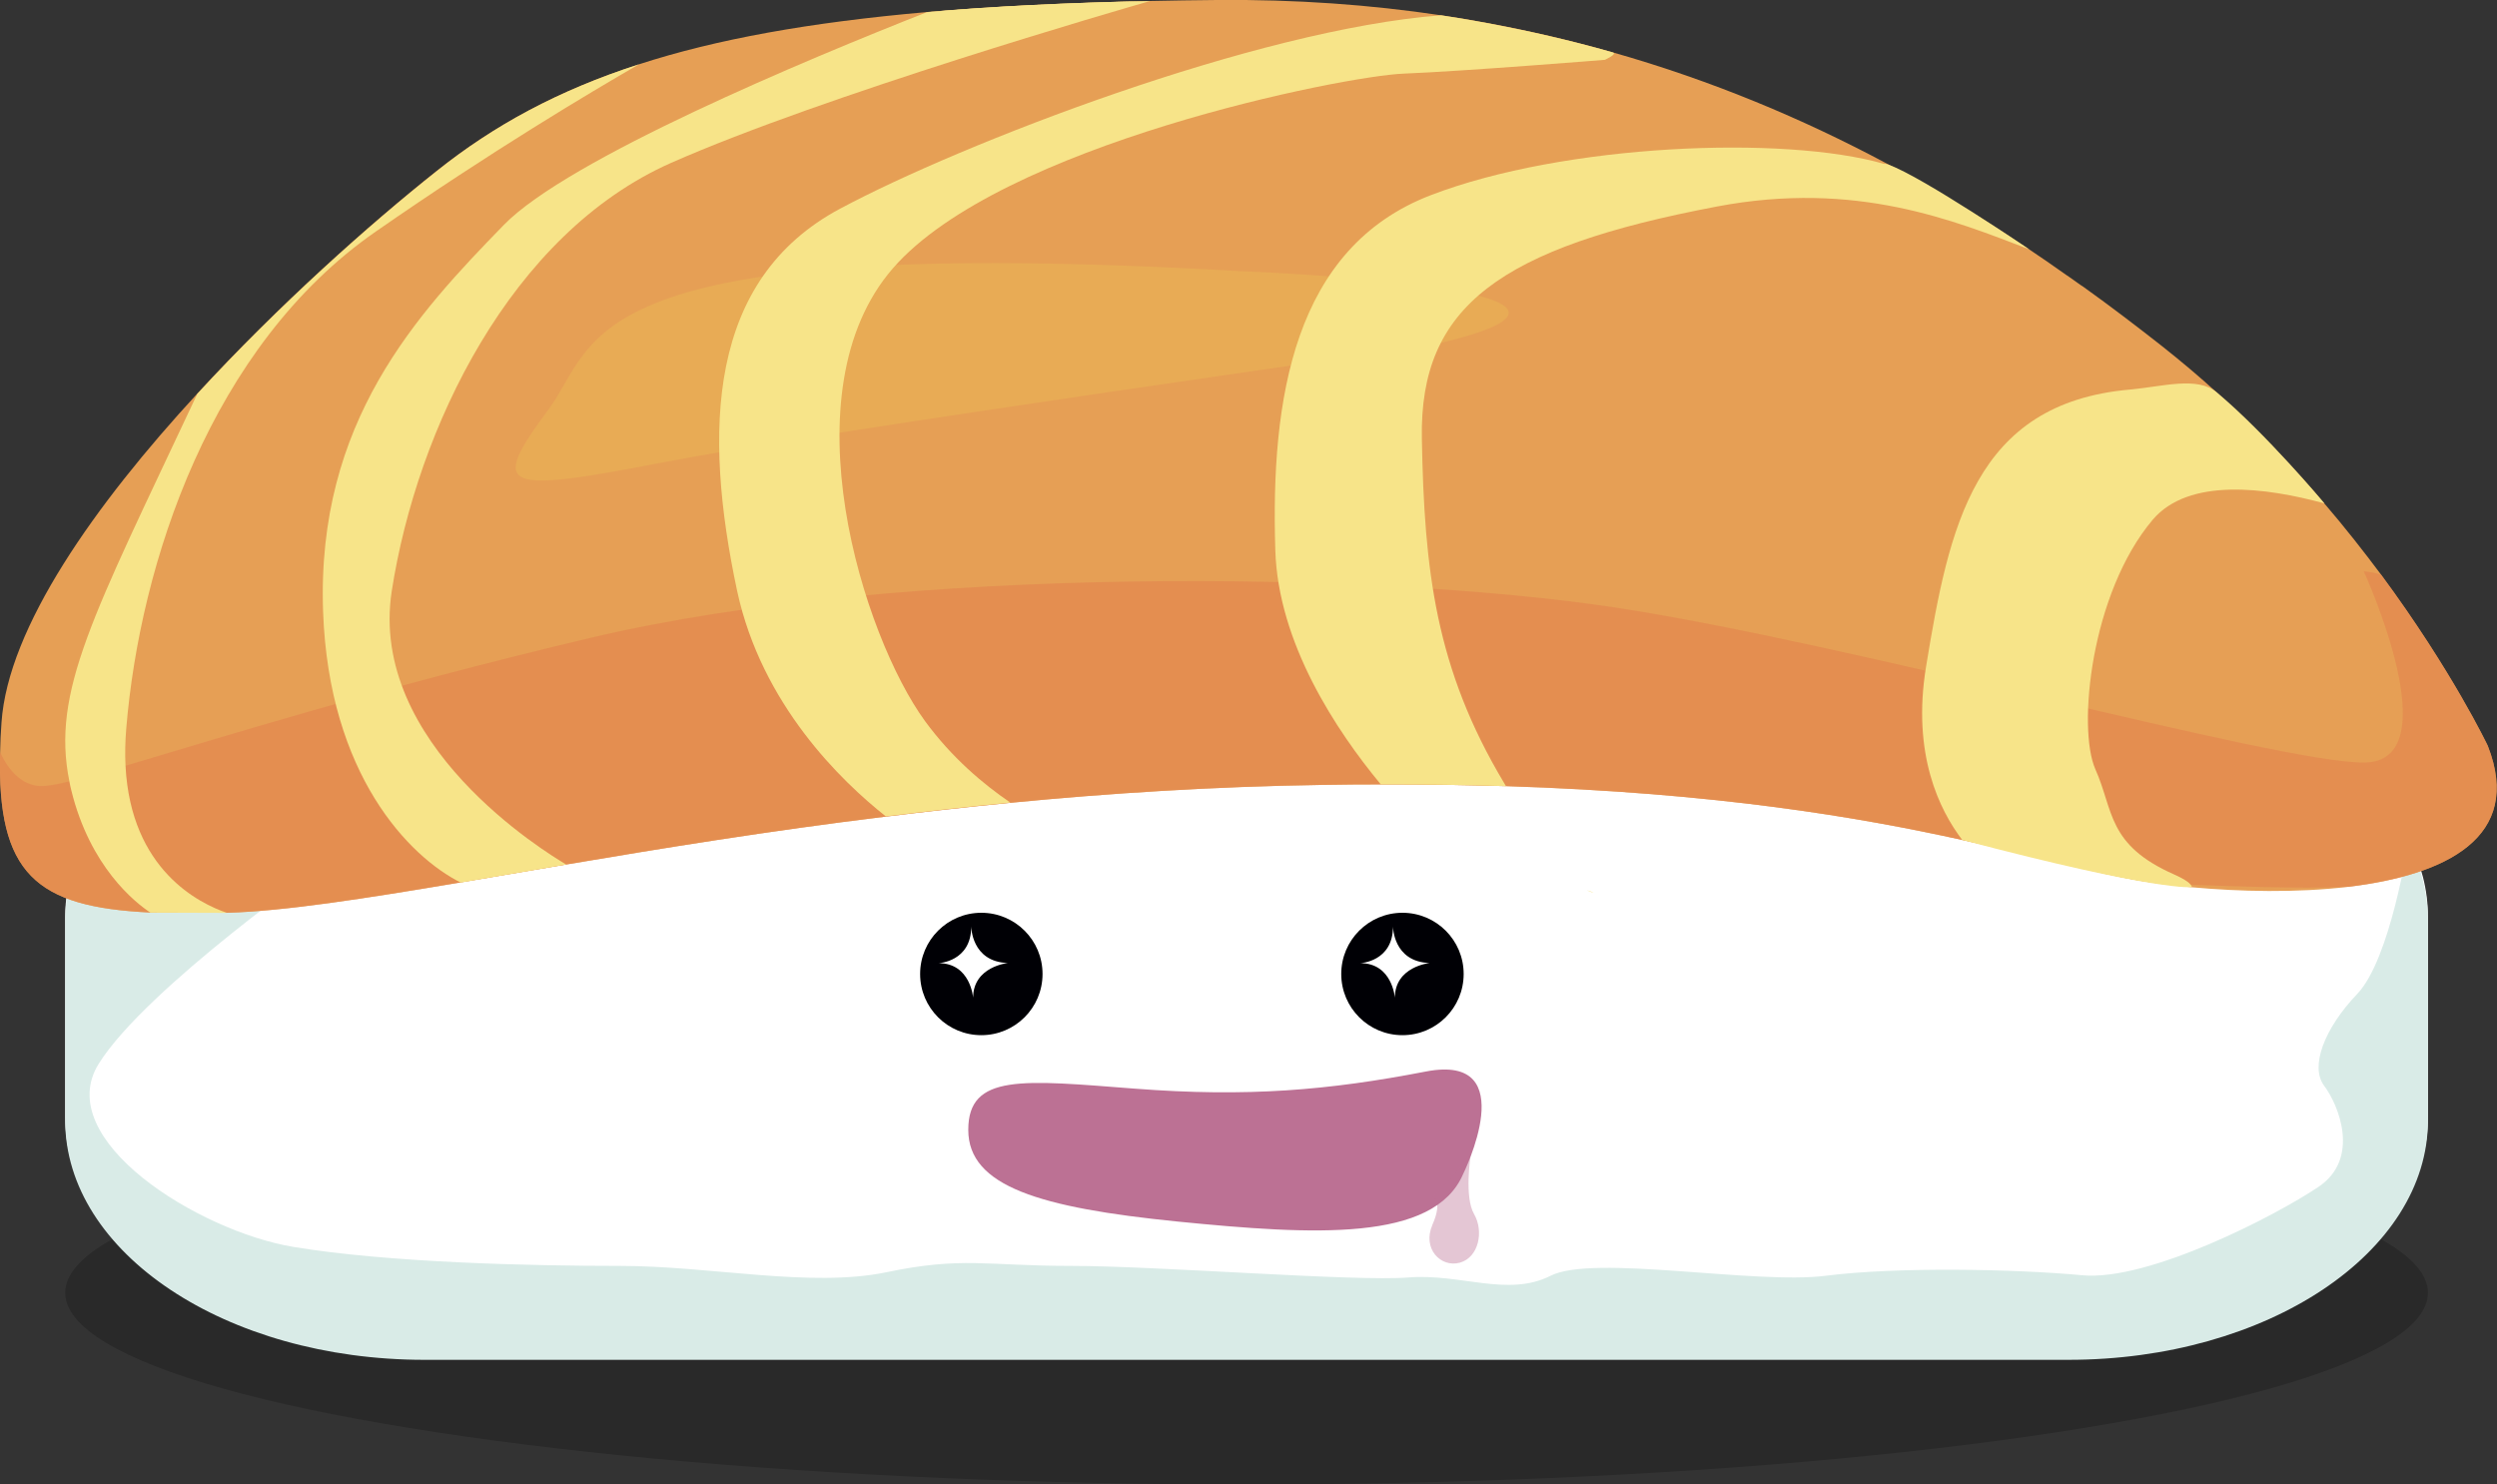 <?xml version="1.0" encoding="utf-8"?>
<!-- Generator: Adobe Illustrator 23.0.1, SVG Export Plug-In . SVG Version: 6.00 Build 0)  -->
<svg version="1.1" id="Calque_1" xmlns="http://www.w3.org/2000/svg" xmlns:xlink="http://www.w3.org/1999/xlink" x="0px" y="0px"
	 viewBox="0 0 2007.1 1193.4" style="enable-background:new 0 0 2007.1 1193.4;" xml:space="preserve">
<rect x="0" y="0" width="2007.1" height="1193.4" fill="#333333" stroke="none"/>
<style type="text/css">
	.st0{opacity:0.2;}
	.st1{fill:#FFFFFF;}
	.st2{fill:#D9EBE7;}
	.st3{fill:#E69F55;}
	.st4{fill:#F7E489;}
	.st5{fill:none;}
	.st6{opacity:0.77;fill:#E48A4F;}
	.st7{opacity:0.68;fill:#E9B056;}
	.st8{fill:#000005;}
	.st9{fill:#BC7194;}
	.st10{opacity:0.4;fill:#BC7194;}
</style>
<ellipse class="st0" cx="1002" cy="1039.3" rx="949.6" ry="154.1"/>
<path class="st1" d="M1951.6,737.2V898c0,106.2-129.3,192.4-289,192.4H341.2c-159.5,0-288.8-86.1-288.8-192.4V737.2
	c0-14.7,2.5-28.9,7.1-42.6c29.1-85.8,144.2-149.8,281.7-149.8h1321.4c126.7,0,234.3,54.2,273.2,129.7
	C1946.1,694.2,1951.6,715.2,1951.6,737.2z"/>
<path class="st2" d="M1951.6,740v160.8c0,106.2-129.3,192.4-289,192.4H341.2c-159.5,0-288.8-86.1-288.8-192.4V740
	c0-14.7,2.5-28.9,7.1-42.6l204.1-5.3c0,0-146,102-184.2,163c-38.2,61,80.1,134.6,156.3,147.3c76.4,12.7,190.8,15.3,263.2,15.3
	s152.6,17.7,213.5,5.1c61.1-12.8,80.1-5.1,148.9-5.1c68.6,0,228.8,12.7,270.7,9.3c41.9-3.4,80.1,16,114.4-1.4
	c34.5-17.4,164.1,7.3,221.3,0c57.2-7.3,152.4-5.4,205.9-0.4c53.5,5.1,156.3-48.3,190.1-71.1s16-66,4.4-81.3
	c-11.4-15.3,0-45.8,26.6-73.7c26.8-27.9,41-121.8,41-121.8C1946.1,696.9,1951.6,718,1951.6,740z"/>
<path class="st3" d="M1887.9,712.9c-41.8,5-87.7,3.9-126,0.4c-9.2-0.8-18-1.8-26.1-3c-4.8-0.6-9.5-1.3-13.8-2
	c-37.4-6-82.1-19.3-144.6-33h-0.1c-82.9-18.3-197.1-37.9-366.7-43.3c-31.6-0.9-65.1-1.5-100.6-1.4c-15.4,0-31,0.1-47.1,0.4
	c-87.4,1.3-171.4,6.7-250.8,14.4c-34.2,3.3-67.5,7.1-100,11.1h-0.1C617.9,668,531.5,682.1,455.2,695h-0.1l-84.8,14.4
	c-77.8,13.1-141.6,23.1-187.7,24.4l-61.6-0.2C28.7,729.3-2.5,702.4,0.1,604.6c0.1-7.5,0.5-15.4,1.1-23.7
	c5.2-76.5,75.2-175.3,157.5-264.6l0.1-0.1c65.3-71,138.2-135.9,192.1-178.7c46.1-36.7,97.7-64.8,162.7-85.8
	c62.3-20.2,137-33.7,231.4-42c53.1-4.6,112.4-7.5,179.2-8.9h0.1C941.7,0.5,959.5,0.1,978,0c63.6-0.6,123.6,3.8,180.3,12.3
	c0,0,0.1,0,0.2,0l0.6,0.1c48,7.2,93.8,17.3,137.2,29.7c80.3,22.8,153.1,53.6,219,88.7c0.1,0,0.2,0.1,0.2,0.1
	c52.6,27.9,101,58.7,145.6,90.3c0.9,0.6,1.9,1.3,2.8,1.9c3.4,2.5,6.3,4.5,8.3,5.9c0.7,0.5,1.4,0.9,2.1,1.4h0.1l0.5,0.4
	c21.8,15.6,42.6,31.5,62.6,47.2c15.4,12.2,30.2,24.6,44.2,37.4c32.5,29.3,61.4,59.7,86.6,89.3c16.8,19.6,31.9,38.9,45.5,57.1
	c57.3,77.5,85.9,137.8,85.9,137.8C2028.6,673.3,1965.6,703.5,1887.9,712.9z"/>
<path class="st4" d="M744.9,9.7c53.1-4.6,112.4-7.5,179.2-8.9h0.1L744.9,9.7z"/>
<path class="st4" d="M1275.4,715.6l5.4,1.8C1280.8,717.4,1279.3,717.7,1275.4,715.6z"/>
<polyline class="st5" points="1676.4,232.2 1676.1,231.9 1674.5,230.5 1674.4,230.5 "/>
<path class="st6" d="M1887.9,712.9c-41.4,1.8-92.5-0.4-152.1-2.6c-4.8-0.6-9.5-1.3-13.8-2c-37.4-6-82.1-19.3-144.6-33h-0.1
	c-82.9-18.3-197.1-37.9-366.7-43.3c-31.6-0.9-65.1-1.5-100.6-1.4c-15.4,0-31,0.1-47.1,0.4c-87.4,1.3-171.4,6.7-250.8,14.4
	c-34.2,3.3-67.5,7.1-100,11.1h-0.1C617.9,668,531.5,682.1,455.2,695h-0.1l-84.8,14.4c-77.8,13.1-141.6,23.1-187.7,24.4l-61.6-0.2
	C28.7,729.3-2.5,702.4,0.1,604.6c7.3,16.2,19.3,28.2,35,27.3c4.5-0.2,11.5-1.5,20.6-3.8c11.5-2.8,26.6-7.1,45.2-12.5
	c74.1-21.9,202.5-62.3,374.5-103c249.3-58.9,631.3-53.2,822.4-24.3c191,29.1,531.6,124.7,602.2,124.7c70.6,0,0-153.7,0-153.7
	s5.4,0.2,13.8,2.5c57.3,77.5,85.9,137.8,85.9,137.8C2028.6,673.3,1965.6,703.5,1887.9,712.9z"/>
<path class="st4" d="M513.6,51.7C474.6,74.2,395.1,121.5,302,186.2C169.5,278.1,112.5,453,101.5,585.5c-0.9,10.8-1.1,20.8-0.6,30.2
	c4.3,83.9,59.5,110.7,81.6,118.2l-61.6-0.2c-12.5-8.3-48.5-36.8-63.6-98.4c-0.6-2.4-1.1-4.6-1.5-7c-14.7-72.3,18.9-133,100.9-307.7
	c0.7-1.4,1.3-2.7,2-4.1l0.1-0.1c65.3-71,138.2-135.9,192.1-178.7C397,100.8,448.6,72.7,513.6,51.7z"/>
<path class="st4" d="M455.2,695h-0.1c-16.4-9.7-159.2-96.8-140.2-219.9C335.2,344.4,410.6,188,539.3,131
	C662.1,76.7,901.9,7.2,924.2,0.9c-66.8,1.4-126.1,4.3-179.2,8.9c-97.2,38.3-288.4,118.1-339.9,170.9
	c-69.9,71.8-150.8,158.3-145.4,311c4.7,131.1,69.2,197.1,110.6,217.8L455.2,695z"/>
<path class="st4" d="M1761.9,713.2c-0.6-2.7-4.9-6-14.1-10.1c-54.3-23.9-48.7-51.5-63.5-84.6c-14.7-33.1-3.7-141.7,46-200.6
	c29-34.3,91.2-26,138.1-13.2c0,0-47.1-56.4-86.6-89.3c-15.6-13.1-43.4-4.6-69.9-2.2c-125,11-145.3,110.4-163.7,222.6
	c-11.6,70.6,10.9,115.7,29.1,139.5c0,0,0.1,0,0.1,0C1735.1,716.9,1761.9,713.2,1761.9,713.2z"/>
<path class="st7" d="M1146.6,278.4c0,0-479.4,67.5-611.7,93C402.6,397,392.9,393.8,441,329c40.6-54.6,19.1-141.9,554.8-111.1
	C995.8,217.9,1357.8,231.4,1146.6,278.4z"/>
<path class="st4" d="M1296.3,42.1c4.3,1.2-6.3,6-6.3,6s-114,9.2-161.8,11.1c-47.9,1.8-323.9,57-410.4,156.4
	c-86.5,99.3-23.9,296.2,25.8,364.2c21.3,29.1,46.6,50.5,68.5,65.4c-34.2,3.3-67.5,7.1-100,11.1h-0.1
	c-35.6-28.2-99.8-89.9-119.5-181.3c-27.4-128.8-23.9-250.3,82.9-307.3c97.5-52.1,334.3-144,482.8-155.4c0,0,0.1,0,0.2,0l0.6,0.1
	C1159.1,12.4,1226,21.9,1296.3,42.1z"/>
<path class="st4" d="M1518.3,132.5c27.2,9.8,112.7,67.9,112.7,67.9c-60.2-23-139-55.6-250.8-34.4
	c-174.7,33.1-239.2,80.3-237.3,186.4c1.9,106.1,11,185.1,66.2,277.2c0.5,0.8,0.9,1.7,1.4,2.4c-31.6-0.9-65.1-1.5-100.6-1.4
	c-35.7-43.1-82.6-113.6-84.8-188.4c-3.8-121.6,14.7-243,125-285.3c107.3-41.2,283.8-48.4,364.5-25.1
	C1514.8,131.6,1516.2,131.7,1518.3,132.5z"/>
<g>
	<circle class="st8" cx="788.8" cy="783" r="49.2"/>
	<circle class="st8" cx="1127.3" cy="783" r="49.2"/>
</g>
<ellipse transform="matrix(0.917 -0.399 0.399 0.917 -214.81 368.379)" class="st1" cx="778.5" cy="700.8" rx="26.6" ry="22.8"/>
<ellipse transform="matrix(0.917 -0.399 0.399 0.917 -186.814 503.034)" class="st1" cx="1116.3" cy="700.8" rx="26.6" ry="22.8"/>
<path class="st9" d="M1176,944c0,0,48.7-97.7-29.8-82.6c-78.5,15.2-143.9,20.7-233.9,13.8s-134-12.4-134,33.1
	c0,45.5,57.7,62.6,167.9,73.7C1056.5,993,1152.4,998.4,1176,944z"/>
<path class="st10" d="M1182,929.9c0,0-5.1,32.4,2.9,46.2c8,13.8,3.7,34.8-11.5,39s-30.4-11.2-22-30.5c8.5-19.4,0.6-22.3,0.6-22.3"/>
<path class="st1" d="M780.7,744.8c0,0,0,28.4,29.4,29.4c0,0-27.9,2.8-27.9,27.9c0,0-2-27.8-27.8-27.8
	C754.5,774.3,780.7,773.2,780.7,744.8z"/>
<path class="st1" d="M1119.7,744.8c0,0,0,28.4,29.4,29.4c0,0-27.9,2.8-27.9,27.9c0,0-2-27.8-27.8-27.8
	C1093.5,774.3,1119.7,773.2,1119.7,744.8z"/>
</svg>
